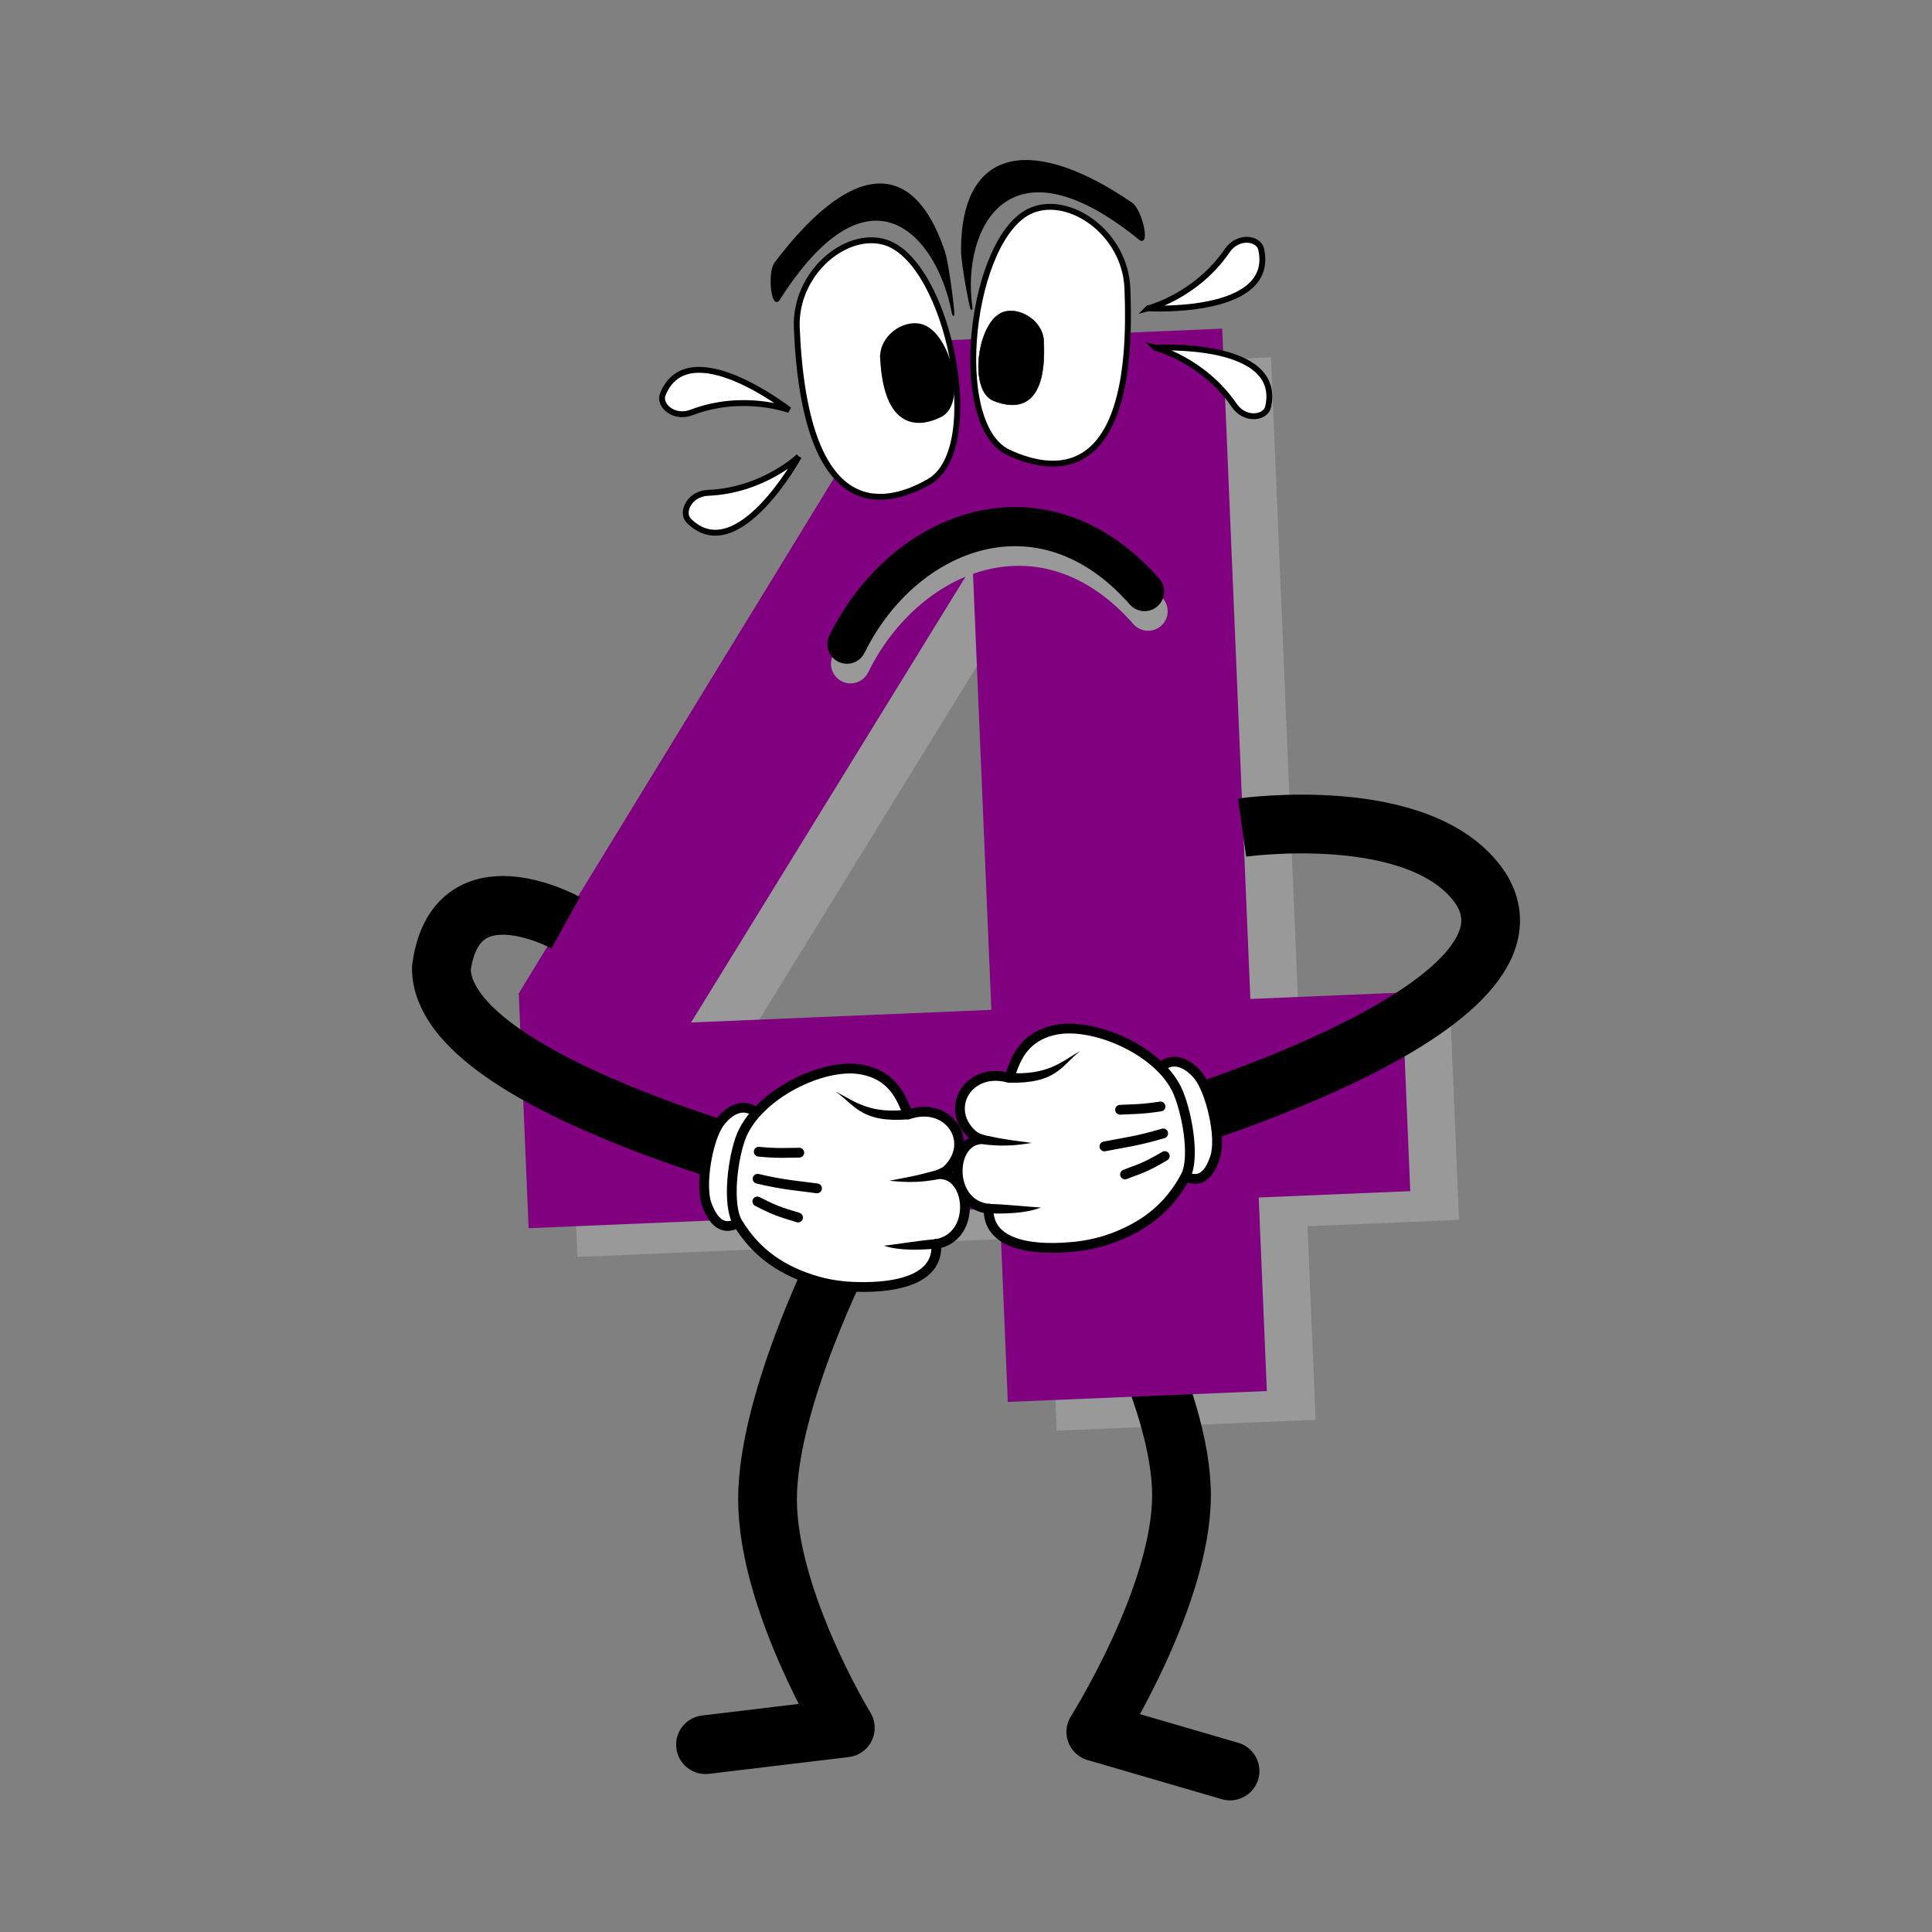<svg:svg xmlns:dc="http://purl.org/dc/elements/1.1/" xmlns:ns1="http://sodipodi.sourceforge.net/DTD/sodipodi-0.dtd" xmlns:ns2="http://www.inkscape.org/namespaces/inkscape" xmlns:ns4="http://creativecommons.org/ns#" xmlns:rdf="http://www.w3.org/1999/02/22-rdf-syntax-ns#" xmlns:svg="http://www.w3.org/2000/svg" height="986.907" id="svg31171" version="1.1" viewBox="-210.457 -81.739 986.907 986.907" width="986.907" ns1:docname="scared-4.svg" ns2:version="0.91 r">
  <svg:rect x="-210.457" y="-81.739" width="986.907" height="986.907" fill="#808080" stroke="none"/>
  <svg:title id="title3375">Scared Purple 4</svg:title>
  <svg:defs id="defs31173" />
  <ns1:namedview bordercolor="#666666" borderopacity="1.0" fit-margin-bottom="0" fit-margin-left="0" fit-margin-right="0" fit-margin-top="0" id="base" pagecolor="#ffffff" showgrid="false" ns2:current-layer="layer1" ns2:cx="1460.4235" ns2:cy="687.25575" ns2:document-units="px" ns2:pageopacity="0.0" ns2:pageshadow="2" ns2:window-height="744" ns2:window-maximized="1" ns2:window-width="959" ns2:window-x="65" ns2:window-y="24" ns2:zoom="0.24748737" />
  <svg:g id="layer1" transform="translate(348.666,-331.991)" ns2:groupmode="layer" ns2:label="Layer 1">
    <svg:g id="g5124">
      <svg:path d="m -127.314,887.183 c 0,0 -39.737,77.296 -39.737,128.918 0,51.622 39.737,116.796 39.737,116.796 l -71.429,8.572" id="path32991-9" style="fill:none;stroke:#000000;stroke-width:30;stroke-linecap:round;stroke-linejoin:round;stroke-miterlimit:4;stroke-dasharray:none;stroke-opacity:1" ns1:nodetypes="cscc" ns2:connector-curvature="0" />
      <svg:g id="text32997-2" style="font-style:normal;font-variant:normal;font-weight:normal;font-stretch:normal;font-size:206.993px;line-height:125%;font-family:TakaoExGothic;-inkscape-font-specification:TakaoExGothic;letter-spacing:0px;word-spacing:0px;fill:#999999;fill-opacity:1;stroke:none" transform="matrix(0.999,-0.042,0.042,0.999,0,0)">
        <svg:path d="m -60.583,551.614 -153.547,227.409 153.547,0 0,-227.409 z m -23.287,-115.342 155.73,0 0,342.751 77.501,0 0,101.515 -77.501,0 0,98.968 -132.443,0 0,-98.968 -240.872,0 0,-120.072 217.585,-324.194 z" id="path5122" style="font-style:normal;font-variant:normal;font-weight:bold;font-stretch:normal;font-size:745.174px;font-family:Webdings;-inkscape-font-specification:'Webdings Bold';fill:#999999" ns2:connector-curvature="0" />
      </svg:g>
      <svg:path d="m 0.634,889.203 c 0,0 43.778,73.255 43.778,124.877 0,51.622 -43.778,120.837 -43.778,120.837 l 68.571,20" id="path32993-0" style="fill:none;stroke:#000000;stroke-width:30;stroke-linecap:round;stroke-linejoin:round;stroke-miterlimit:4;stroke-dasharray:none;stroke-opacity:1" ns1:nodetypes="cscc" ns2:connector-curvature="0" />
      <svg:g id="text33001-7" style="font-style:normal;font-variant:normal;font-weight:normal;font-stretch:normal;font-size:206.993px;line-height:125%;font-family:TakaoExGothic;-inkscape-font-specification:TakaoExGothic;letter-spacing:0px;word-spacing:0px;fill:#800080;fill-opacity:1;stroke:none" transform="matrix(0.999,-0.042,0.042,0.999,0,0)">
        <svg:path d="m -84.868,535.899 -153.547,227.409 153.547,0 0,-227.409 z m -23.287,-115.342 155.73,0 0,342.751 77.501,0 0,101.515 -77.501,0 0,98.968 -132.443,0 0,-98.968 -240.872,0 0,-120.072 217.585,-324.194 z" id="path5119" style="font-style:normal;font-variant:normal;font-weight:bold;font-stretch:normal;font-size:745.174px;font-family:Webdings;-inkscape-font-specification:'Webdings Bold';fill:#800080" ns2:connector-curvature="0" />
      </svg:g>
      <svg:g id="g33005-4" style="stroke-width:4.722;stroke-miterlimit:4;stroke-dasharray:none" transform="matrix(0.635,-0.027,0.027,0.635,90.328,177.915)">
        <svg:path d="m -397.143,360.934 c 0,154.286 61.743,148.331 101.183,127.794 46.949,-24.446 22.806,-175.306 -26.898,-193.508 -31.044,-11.369 -74.286,21.247 -74.286,65.714 z" id="path33007-9" style="fill:#ffffff;stroke:#000000;stroke-width:4.722;stroke-linecap:butt;stroke-linejoin:miter;stroke-miterlimit:4;stroke-dasharray:none;stroke-opacity:1" ns1:nodetypes="ssss" ns2:connector-curvature="0" />
        <svg:path d="m -328.876,388.063 c 0.543,56.437 26.849,54.476 43.595,47.102 19.933,-8.777 9.108,-64.046 -12.15,-70.879 -13.277,-4.268 -31.601,7.511 -31.445,23.777 z" id="path33009-4" style="fill:#000000;stroke:#000000;stroke-width:4.722;stroke-linecap:butt;stroke-linejoin:miter;stroke-miterlimit:4;stroke-dasharray:none;stroke-opacity:1" ns1:nodetypes="ssss" ns2:connector-curvature="0" />
      </svg:g>
      <svg:g id="g33011-4" transform="matrix(-0.635,0.027,0.027,0.635,-245.159,178.98)">
        <svg:path d="m -397.143,360.934 c 0,154.286 61.743,148.331 101.183,127.794 46.949,-24.446 22.806,-175.306 -26.898,-193.508 -31.044,-11.369 -74.286,21.247 -74.286,65.714 z" id="path33013-9" style="fill:#ffffff;stroke:#000000;stroke-width:4.722;stroke-linecap:butt;stroke-linejoin:miter;stroke-miterlimit:4;stroke-dasharray:none;stroke-opacity:1" ns1:nodetypes="ssss" ns2:connector-curvature="0" />
        <svg:path d="m -328.123,400.295 c -0.513,56.436 25.628,54.053 42.383,46.409 19.944,-9.098 10.231,-64.201 -10.736,-70.694 -13.096,-4.055 -31.499,8.019 -31.646,24.285 z" id="path33015-2" style="fill:#000000;stroke:#000000;stroke-width:0.393px;stroke-linecap:butt;stroke-linejoin:miter;stroke-opacity:1" ns1:nodetypes="ssss" ns2:connector-curvature="0" />
      </svg:g>
      <svg:path d="m 75.341,672.999 c 0,0 92.343,-13.142 121.915,31.086 C 237.617,767.745 23.839,828.249 23.839,828.249" id="path33021-8" style="fill:none;stroke:#000000;stroke-width:30;stroke-linecap:butt;stroke-linejoin:miter;stroke-miterlimit:4;stroke-dasharray:none;stroke-opacity:1" ns1:nodetypes="ccc" ns2:connector-curvature="0" />
      <svg:path d="m -270.162,721.605 c 0,0 -56.181,-31.095 -63.503,23.143 -0.18,61.381 196.542,108.337 196.542,108.337" id="path33023-4" style="fill:none;stroke:#000000;stroke-width:30;stroke-linecap:butt;stroke-linejoin:miter;stroke-miterlimit:4;stroke-dasharray:none;stroke-opacity:1" ns1:nodetypes="ccc" ns2:connector-curvature="0" />
      <svg:g id="g33025-9" transform="matrix(1,0.016,-0.016,1,513.04,457.594)">
        <svg:path d="m -483.883,112.623 c -53.153,-58.631 -123.527,-29.939 -151.523,29.294" id="path33027-8" style="fill:none;stroke:#999999;stroke-width:20;stroke-linecap:round;stroke-linejoin:round;stroke-miterlimit:4;stroke-dasharray:none;stroke-opacity:1" ns1:nodetypes="cc" ns2:connector-curvature="0" />
        <svg:path d="m -485.883,102.623 c -53.153,-58.631 -123.527,-29.939 -151.523,29.294" id="path33029-0" style="fill:none;stroke:#000000;stroke-width:20;stroke-linecap:round;stroke-linejoin:round;stroke-miterlimit:4;stroke-dasharray:none;stroke-opacity:1" ns1:nodetypes="cc" ns2:connector-curvature="0" />
      </svg:g>
      <svg:g id="g33031-8" label="Layer 1" transform="matrix(0.176,1.219,1.219,-0.176,-1268.228,929.961)">
        <svg:path d="m 89.471,1065.9 c 3.727,6.1 -0.484,10 -6.16,12.9 -8.03,4.1 -27.898,2.1 -34.7,-2 -6.243,-3.8 -9.013,-9.3 -6.041,-14.2" id="path33033-3" style="fill:#ffffff;stroke:#000000;stroke-width:4.061;stroke-linecap:round;stroke-linejoin:round" ns2:connector-curvature="0" />
        <svg:path d="m 21.354,1021 c -0.857,15.7 13.893,40.3 31.364,46.1 9.022,2.9 29.326,3.8 36.494,-1.5 12.278,-9 18.478,-20.7 21.288,-35.1 0.99,-5.1 1.24,-10.9 0.95,-15.7 -1.024,-19.615 -7.218,-34.207 -20.606,-31.93 -4.089,-16.074 -28.906,-12.222 -29.025,0.06 -12.665,-14.242 -31.088,-0.957 -23.514,16.06 -2.806,2.21 -16.056,5.71 -16.951,22.01 z" id="path33035-9" style="fill:#ffffff;stroke:#000000;stroke-width:4.061;stroke-linecap:round;stroke-linejoin:round" ns1:nodetypes="ccccccccc" ns2:connector-curvature="0" />
        <svg:path d="m 63.149,981.407 c 3.929,12.412 3.106,19.678 3.233,23.104 -2.27,-7.878 -2.635,-9.935 -5.668,-18.124 -0.518,-1.393 -1.346,-2.925 -2.65,-4.626 l 5.085,-0.354 z" id="path33037-7" style="fill:#000000;stroke-width:5.781" ns2:connector-curvature="0" />
        <svg:path d="m 92.465,981.319 c 1.511,7.49 2.521,16.87 0.951,23.069 -0.771,-4.131 -3.395,-14.25 -4.43,-20.493 0.041,-0.062 -1.651,-1.769 3.479,-2.577 z" id="path33039-3" style="fill:#000000;stroke-width:5.781" ns1:nodetypes="cccc" ns2:connector-curvature="0" />
        <svg:path d="m 79.642,1058.3 c 4.036,-9.7 3.976,-12.5 5.195,-17.4" id="path33041-2" style="fill:none;stroke:#000000;stroke-width:4.061;stroke-linecap:round;stroke-linejoin:round" ns2:connector-curvature="0" />
        <svg:path d="m 70.26,1059 c 1.693,-11.5 1.425,-17.2 1.856,-24.9" id="path33043-1" style="fill:none;stroke:#000000;stroke-width:4.061;stroke-linecap:round;stroke-linejoin:round" ns2:connector-curvature="0" />
        <svg:path d="m 59.041,1059.5 c 0.098,-8 -0.598,-11.8 -1.048,-16.8" id="path33045-3" style="fill:none;stroke:#000000;stroke-width:4.061;stroke-linecap:round;stroke-linejoin:round" ns2:connector-curvature="0" />
        <svg:path d="m 36.025,998.02 c 3.892,16.78 -1.201,23.38 -4.587,31.88 5.145,-8.8 12.14,-11.8 8.841,-31.41 l -4.254,-0.47 z" id="path33047-4" style="fill:#000000;stroke-width:5.781" ns2:connector-curvature="0" />
      </svg:g>
      <svg:g id="g33049-6" label="Layer 1" transform="matrix(-0.106,1.227,-1.227,-0.106,1134.71,878.432)">
        <svg:path d="m 89.471,1065.9 c 3.727,6.1 -0.484,10 -6.16,12.9 -8.03,4.1 -27.898,2.1 -34.7,-2 -6.243,-3.8 -9.013,-9.3 -6.041,-14.2" id="path33051-8" style="fill:#ffffff;stroke:#000000;stroke-width:4.061;stroke-linecap:round;stroke-linejoin:round" ns2:connector-curvature="0" />
        <svg:path d="m 21.354,1021 c -0.857,15.7 13.893,40.3 31.364,46.1 9.022,2.9 29.326,3.8 36.494,-1.5 12.278,-9 18.478,-20.7 21.288,-35.1 0.99,-5.1 1.24,-10.9 0.95,-15.7 -1.024,-19.615 -7.218,-34.207 -20.606,-31.93 -4.089,-16.074 -28.906,-12.222 -29.025,0.06 -12.665,-14.242 -31.088,-0.957 -23.514,16.06 -2.806,2.21 -16.056,5.71 -16.951,22.01 z" id="path33053-5" style="fill:#ffffff;stroke:#000000;stroke-width:4.061;stroke-linecap:round;stroke-linejoin:round" ns1:nodetypes="ccccccccc" ns2:connector-curvature="0" />
        <svg:path d="m 63.149,981.407 c 3.929,12.412 3.106,19.678 3.233,23.104 -2.27,-7.878 -2.635,-9.935 -5.668,-18.124 -0.518,-1.393 -1.346,-2.925 -2.65,-4.626 l 5.085,-0.354 z" id="path33055-9" style="fill:#000000;stroke-width:5.781" ns2:connector-curvature="0" />
        <svg:path d="m 92.465,981.319 c 1.511,7.49 2.521,16.87 0.951,23.069 -0.771,-4.131 -3.395,-14.25 -4.43,-20.493 0.041,-0.062 -1.651,-1.769 3.479,-2.577 z" id="path33057-4" style="fill:#000000;stroke-width:5.781" ns1:nodetypes="cccc" ns2:connector-curvature="0" />
        <svg:path d="m 79.642,1058.3 c 4.036,-9.7 3.976,-12.5 5.195,-17.4" id="path33059-7" style="fill:none;stroke:#000000;stroke-width:4.061;stroke-linecap:round;stroke-linejoin:round" ns2:connector-curvature="0" />
        <svg:path d="m 70.26,1059 c 1.693,-11.5 1.425,-17.2 1.856,-24.9" id="path33061-1" style="fill:none;stroke:#000000;stroke-width:4.061;stroke-linecap:round;stroke-linejoin:round" ns2:connector-curvature="0" />
        <svg:path d="m 59.041,1059.5 c 0.098,-8 -0.598,-11.8 -1.048,-16.8" id="path33063-6" style="fill:none;stroke:#000000;stroke-width:4.061;stroke-linecap:round;stroke-linejoin:round" ns2:connector-curvature="0" />
        <svg:path d="m 36.025,998.02 c 3.892,16.78 -1.201,23.38 -4.587,31.88 5.145,-8.8 12.14,-11.8 8.841,-31.41 l -4.254,-0.47 z" id="path33065-8" style="fill:#000000;stroke-width:5.781" ns2:connector-curvature="0" />
      </svg:g>
      <svg:path d="m -62.979,406.65 c -5.328,-39.19 18.322,-89.341 85.99,-34.36 4.804,3.904 0.967,-14.604 -4.139,-18.104 -48.721,-33.4 -86.306,-30.258 -86.602,23.67 -0.045,8.151 5.848,36.872 4.75,28.795 z" id="path32491-3-9" style="fill:#000000;stroke:#000000;stroke-width:1px;stroke-linecap:butt;stroke-linejoin:miter;stroke-opacity:1" ns1:nodetypes="sssss" ns2:connector-curvature="0" />
      <svg:path d="m -72.476,409.784 c -7.356,-38.86 -41.964,-80.245 -88.74,-6.666 -3.321,5.224 -5.542,-13.546 -1.807,-18.483 35.637,-47.109 68.618,-57.226 85.975,-6.167 2.623,7.717 6.088,39.326 4.572,31.317 z" id="path33085-8" style="fill:#000000;stroke:#000000;stroke-width:1px;stroke-linecap:butt;stroke-linejoin:miter;stroke-opacity:1" ns1:nodetypes="cssssc" ns2:connector-curvature="0" />
      <svg:path d="m -151.052,483.416 c 0,0 -18.147,17.406 -46.33,18.586 -9.804,0.41 -13.986,10.178 -9.884,14.251 24.786,24.611 56.214,-32.837 56.214,-32.837 z" id="path33227-2" style="fill:#ffffff;stroke:#000000;stroke-width:3;stroke-linecap:butt;stroke-linejoin:miter;stroke-miterlimit:4;stroke-dasharray:none;stroke-opacity:1" ns1:nodetypes="cssc" ns2:connector-curvature="0" />
      <svg:path d="m 27.436,407.75 c 0,0 24.378,-6.163 40.316,-29.437 5.544,-8.096 16.044,-6.466 17.324,-0.829 7.733,34.062 -57.639,30.265 -57.639,30.265 z" id="path33231-8" style="fill:#ffffff;stroke:#000000;stroke-width:3;stroke-linecap:butt;stroke-linejoin:miter;stroke-miterlimit:4;stroke-dasharray:none;stroke-opacity:1" ns1:nodetypes="cssc" ns2:connector-curvature="0" />
      <svg:path d="m 31.007,427.87 c 0,0 24.378,6.163 40.316,29.437 5.544,8.096 16.044,6.466 17.324,0.829 7.733,-34.062 -57.639,-30.265 -57.639,-30.265 z" id="path33233-2" style="fill:#ffffff;stroke:#000000;stroke-width:3;stroke-linecap:butt;stroke-linejoin:miter;stroke-miterlimit:4;stroke-dasharray:none;stroke-opacity:1" ns1:nodetypes="cssc" ns2:connector-curvature="0" />
      <svg:path d="m -155.972,459.714 c 0,0 -23.548,-8.819 -49.904,1.234 -9.168,3.497 -16.87,-3.823 -14.711,-9.186 13.044,-32.402 64.615,7.952 64.615,7.952 z" id="path33235-8" style="fill:#ffffff;stroke:#000000;stroke-width:3;stroke-linecap:butt;stroke-linejoin:miter;stroke-miterlimit:4;stroke-dasharray:none;stroke-opacity:1" ns1:nodetypes="cssc" ns2:connector-curvature="0" />
    </svg:g>
  </svg:g>
</svg:svg>
